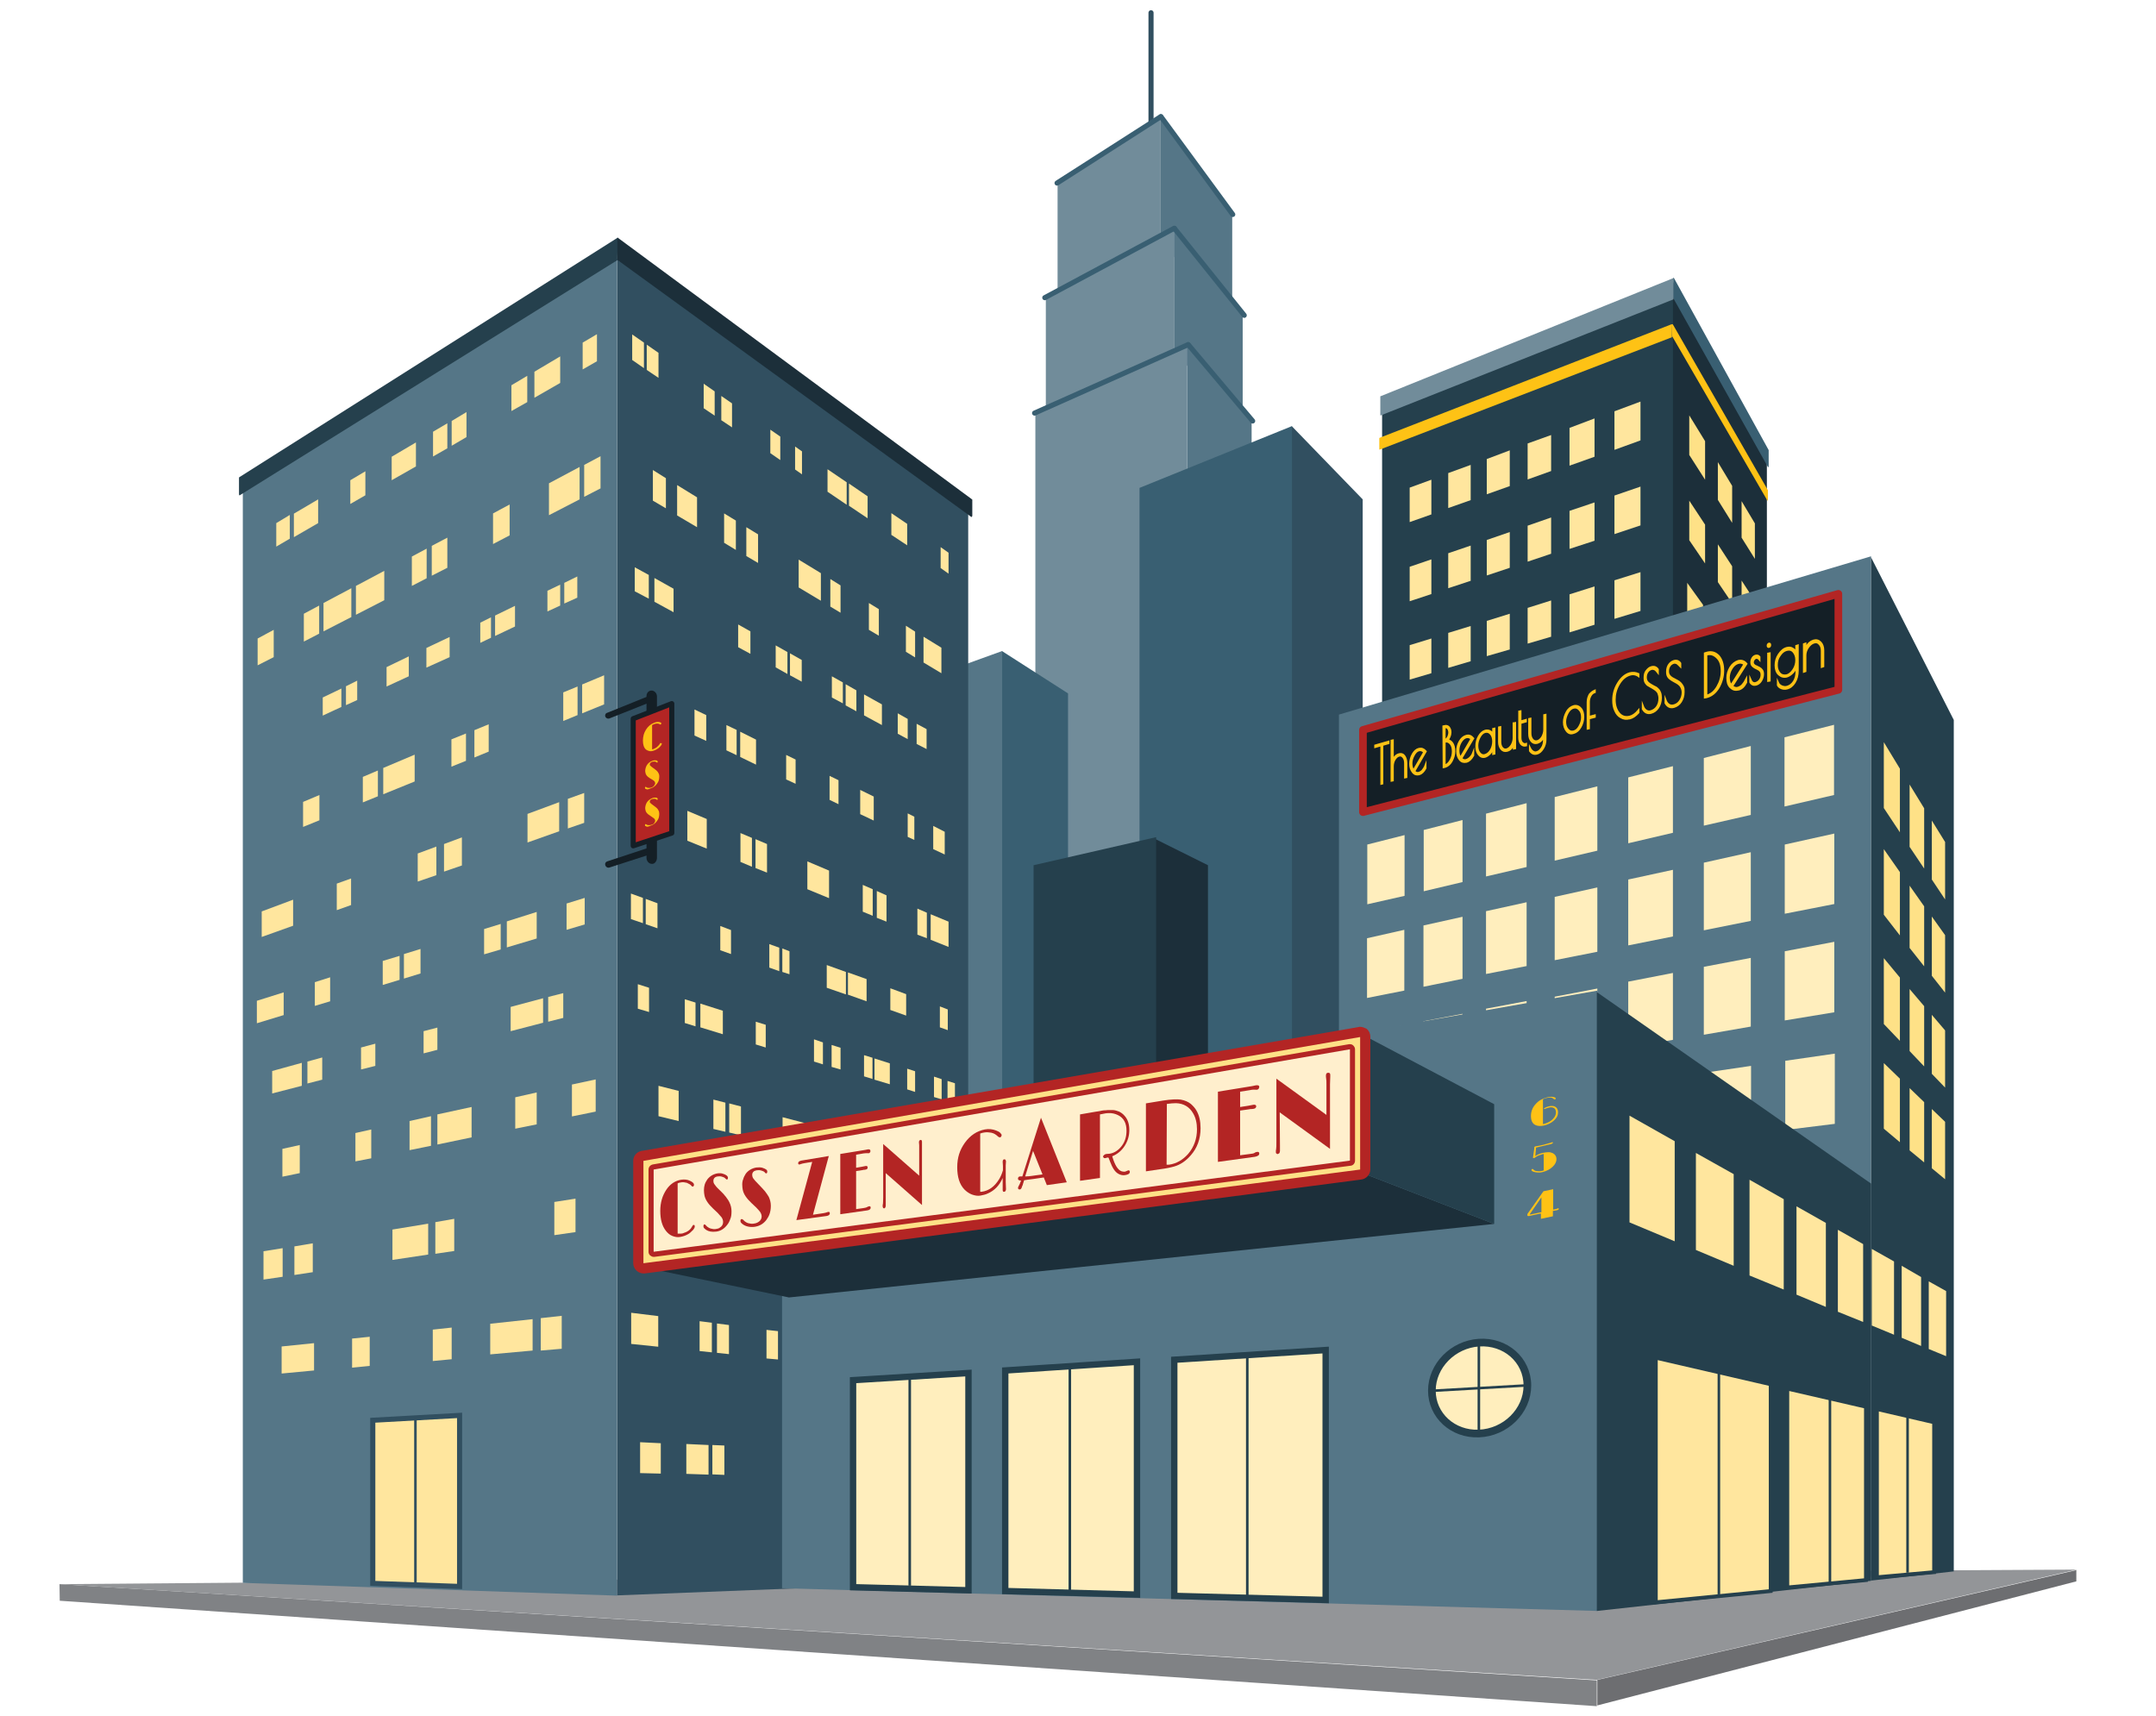 <?xml version="1.0" encoding="utf-8"?>
<!-- Generator: Adobe Illustrator 28.0.0, SVG Export Plug-In . SVG Version: 6.00 Build 0)  -->
<svg version="1.1" id="City" xmlns="http://www.w3.org/2000/svg" xmlns:xlink="http://www.w3.org/1999/xlink" x="0px" y="0px"
	 viewBox="0 0 844.4 672.3" style="enable-background:new 0 0 844.4 672.3;" xml:space="preserve">
<style type="text/css">
	.st0{fill:#1C2F3A;}
	.st1{fill:#FEE187;}
	.st2{fill:#939598;}
	.st3{fill:#557687;}
	.st4{fill:none;stroke:#314F60;stroke-width:2;stroke-linecap:round;stroke-linejoin:round;}
	.st5{fill:#718C9A;}
	.st6{fill:#314F60;}
	.st7{fill:#395F72;}
	.st8{fill:#25404D;}
	.st9{fill:#FEC215;}
	.st10{fill:#141F26;}
	.st11{fill:#FEC215;stroke:#FEC215;stroke-width:0.75;stroke-miterlimit:10;}
	.st12{fill:none;stroke:#B32524;stroke-width:3;stroke-linejoin:round;}
	.st13{fill:#FFEEBD;}
	.st14{fill:none;}
	.st15{fill:#B32524;stroke:#141F26;stroke-width:2;stroke-linejoin:round;}
	.st16{fill:#FFE69E;}
	.st17{fill:none;stroke:#F15A29;stroke-miterlimit:10;}
	.st18{fill:#FFEEBD;stroke:#25404D;stroke-width:3;stroke-miterlimit:10;}
	.st19{fill:none;stroke:#25404D;stroke-miterlimit:10;}
	.st20{fill:#B32524;}
	.st21{fill:#FFEFCD;}
	.st22{fill:#FFEEBD;stroke:#25404D;stroke-width:2.5;stroke-miterlimit:10;}
	.st23{fill:#FFE69E;stroke:#314F60;stroke-width:2;stroke-miterlimit:10;}
	.st24{fill:none;stroke:#314F60;stroke-miterlimit:10;}
	.st25{fill:none;stroke:#395F72;stroke-width:2;stroke-linecap:round;stroke-miterlimit:10;}
	.st26{fill:#808285;}
	.st27{fill:#6D6E71;}
	.st28{fill:#FFE69E;stroke:#25404D;stroke-width:1.5;stroke-miterlimit:10;}
</style>
<polygon class="st0" points="692,290.4 654.9,241.2 654.9,109.7 692,177 "/>
<polygon class="st1" points="667,252.1 660.8,243.8 660.8,228.3 667,236.9 "/>
<g>
	<polygon class="st1" points="667.8,187.9 661.6,178.2 661.6,162.7 667.8,172.8 	"/>
	<polygon class="st1" points="678.4,204.8 672.8,195.8 672.8,181 678.4,190.3 	"/>
	<polygon class="st1" points="687.3,218.9 682.1,210.6 682.1,196.3 687.3,205 	"/>
</g>
<g>
	<polygon class="st1" points="667.8,220.7 661.6,211.6 661.6,196.1 667.8,205.5 	"/>
	<polygon class="st1" points="678.4,236.3 672.8,228 672.8,213.2 678.4,221.8 	"/>
	<polygon class="st1" points="687.3,249.4 682.1,241.7 682.1,227.4 687.3,235.4 	"/>
</g>
<polygon class="st2" points="625.3,658 23.1,620.5 537.6,616.3 813.4,614.8 "/>
<polygon class="st3" points="482.6,129.7 454.6,94 454.6,45.5 482.6,84.6 "/>
<polygon class="st3" points="486.7,168.6 460,137.5 460,88.7 486.7,123.1 "/>
<polygon class="st3" points="490.2,212 465,185.1 465,134.8 490.2,164.9 "/>
<line class="st4" x1="450.8" y1="58.8" x2="450.8" y2="5"/>
<polygon class="st5" points="465,356 405.5,369.4 405.5,161.9 465,134.8 "/>
<polygon class="st5" points="460,138.6 409.6,162.9 409.6,115.8 460,88.8 "/>
<polygon class="st5" points="454.6,45.4 414.2,70.5 414.2,115.2 454.6,92.3 "/>
<polygon class="st6" points="533.7,435.9 505.9,424.3 505.9,166.9 533.7,195.6 "/>
<polygon class="st7" points="506,422.7 446.3,432.6 446.3,191.1 506,166.9 "/>
<polygon class="st8" points="541.3,306.5 655.2,276.2 655.2,109.9 541.3,155.8 "/>
<path class="st9" d="M692.1,195.9l-37.2-64.2c0,0,0,0,0-0.1V127c0-0.1,0.2,0,0.3,0.1l37.2,64.9c0,0,0,0,0,0.1v3.9
	C692.4,196.2,692.2,196.1,692.1,195.9z"/>
<polygon class="st3" points="732.8,617.6 524.4,614.9 524.4,279.9 732.8,217.9 "/>
<g>
	<polygon class="st10" points="720,271.2 533.8,318.9 533.8,285.2 720,231.7 	"/>
	<g id="Perspective_Text">
		<path class="st11" d="M543.8,290.5v0.6l-2.4,0.7v15.1L541,307v-15.1l-2.4,0.7V292L543.8,290.5L543.8,290.5z"/>
		<path class="st11" d="M545.5,305.7l-0.5,0.1v-15.7l0.5-0.1v8.1c0.5-1.5,1.3-2.4,2.5-2.7c0.8-0.2,1.5,0,2,0.7
			c0.5,0.7,0.8,1.6,0.8,2.8v5.5l-0.5,0.1v-5.5c0-1-0.2-1.8-0.7-2.4c-0.5-0.6-1-0.8-1.7-0.6s-1.2,0.7-1.7,1.5s-0.7,1.8-0.7,2.7
			L545.5,305.7L545.5,305.7z"/>
		<path class="st11" d="M555.8,303.3l-0.1,0c-0.9,0.2-1.7,0-2.4-0.9s-1-1.9-1-3.2s0.3-2.6,1-3.8s1.5-1.9,2.5-2.1s1.8,0.1,2.6,1
			l-4.5,7.8c0.6,0.6,1.2,0.8,1.8,0.6s1.1-0.5,1.5-1s0.8-1.1,1.1-1.9v1.1C557.6,302.2,556.8,303,555.8,303.3L555.8,303.3z
			 M555.7,293.9c-0.8,0.2-1.4,0.8-2,1.9s-0.9,2.1-0.9,3.2s0.2,2,0.8,2.8l4.2-7.2C557.1,293.9,556.4,293.7,555.7,293.9z"/>
		<path class="st11" d="M565.3,284.5l0.5-0.1c0.6-0.2,1.2,0,1.6,0.4c0.4,0.5,0.7,1.1,0.7,2c0,0.5-0.1,1.1-0.4,1.8s-0.5,1.1-0.8,1.3
			c0.8,0.1,1.4,0.5,1.9,1.2s0.8,1.8,0.8,3.2s-0.4,2.6-1.1,3.9c-0.7,1.2-1.6,1.9-2.6,2.2l-0.5,0.1L565.3,284.5L565.3,284.5z
			 M565.8,284.9v5l0.1,0c0.4-0.1,0.8-0.5,1.2-1.1c0.3-0.6,0.5-1.3,0.5-1.9s-0.2-1.2-0.5-1.6s-0.7-0.5-1.2-0.4L565.8,284.9z
			 M565.8,290.6v9.2l0.1,0c0.8-0.2,1.6-0.9,2.2-2c0.6-1.1,0.9-2.2,0.9-3.5s-0.3-2.3-0.9-3s-1.3-1-2.2-0.8L565.8,290.6L565.8,290.6z"
			/>
		<path class="st11" d="M574.3,298.4l-0.1,0c-0.9,0.2-1.8,0-2.5-0.9s-1-1.9-1-3.3s0.3-2.6,1-3.8s1.5-1.9,2.6-2.2s1.9,0.1,2.7,1
			l-4.7,7.9c0.7,0.6,1.3,0.8,1.9,0.6s1.1-0.5,1.6-1s0.9-1.1,1.2-1.9v1.1C576.2,297.3,575.4,298.1,574.3,298.4L574.3,298.4z
			 M574.2,288.8c-0.8,0.2-1.5,0.9-2.1,1.9s-0.9,2.1-0.9,3.3s0.3,2.1,0.8,2.8l4.3-7.4C575.7,288.8,575,288.6,574.2,288.8L574.2,288.8
			z"/>
		<path class="st11" d="M585.3,285.4v9.8l-0.5,0.1v-2.4c-0.3,0.9-0.7,1.7-1.3,2.3c-0.6,0.6-1.2,1-1.8,1.2c-1,0.3-1.8,0-2.5-0.8
			s-1-1.9-1-3.3s0.3-2.7,1-3.9s1.5-1.9,2.5-2.2c0.7-0.2,1.3-0.1,1.9,0.2s1,0.9,1.2,1.6v-2.5L585.3,285.4L585.3,285.4z M578.6,292.1
			c0,1.2,0.3,2.2,0.9,2.9s1.3,1,2.2,0.7s1.6-0.9,2.2-1.9s0.9-2.2,0.9-3.4s-0.3-2.2-0.9-2.9c-0.6-0.7-1.3-1-2.2-0.8s-1.6,0.9-2.2,2
			S578.6,290.9,578.6,292.1L578.6,292.1z"/>
		<path class="st11" d="M592.9,283.3l0.5-0.1v9.9l-0.5,0.1v-2c-0.5,1.6-1.4,2.6-2.7,2.9c-0.9,0.2-1.6,0-2.2-0.7s-0.9-1.6-0.9-2.8
			v-5.7l0.5-0.1v5.7c0,1,0.2,1.8,0.7,2.4c0.5,0.6,1.1,0.8,1.8,0.6s1.3-0.7,1.9-1.6c0.5-0.9,0.8-1.8,0.8-2.8V283.3L592.9,283.3z"/>
		<path class="st11" d="M597.7,291.4v0.6c-0.7,0.2-1.4,0-1.9-0.5c-0.5-0.6-0.8-1.4-0.8-2.5v-10.3l0.5-0.1v4l2.1-0.6v0.6l-2.1,0.6
			v5.7c0,0.9,0.2,1.6,0.6,2C596.6,291.4,597.1,291.6,597.7,291.4L597.7,291.4z"/>
		<path class="st11" d="M604.8,280.1l0.5-0.1v9.6c0,1.3-0.3,2.5-1,3.6s-1.5,1.8-2.4,2c-1.1,0.3-2-0.1-2.7-1.1l0-1.1
			c0.3,0.6,0.7,1.1,1.2,1.4s1,0.4,1.5,0.2c0.8-0.2,1.4-0.8,2-1.7s0.8-2,0.8-3.1v-1.7c-0.5,1.6-1.4,2.5-2.7,2.9
			c-0.9,0.2-1.6,0-2.2-0.7c-0.6-0.7-0.9-1.6-0.9-2.9v-5.8l0.5-0.1v5.8c0,1,0.3,1.8,0.8,2.4c0.5,0.6,1.2,0.8,1.9,0.6s1.3-0.7,1.9-1.6
			c0.5-0.9,0.8-1.9,0.8-2.9L604.8,280.1L604.8,280.1z"/>
		<path class="st11" d="M613.6,286.3c-0.7-0.9-1.1-2-1.1-3.4s0.4-2.7,1.1-4s1.7-2,2.7-2.3s2,0,2.7,0.8c0.8,0.8,1.1,2,1.1,3.4
			s-0.4,2.8-1.1,4s-1.6,2-2.7,2.3l-0.1,0C615.2,287.5,614.3,287.2,613.6,286.3L613.6,286.3z M619.6,281c0-1.3-0.3-2.3-1-3
			c-0.7-0.8-1.4-1-2.3-0.8s-1.7,0.9-2.3,2s-1,2.3-1,3.5s0.3,2.2,1,3s1.4,1,2.3,0.8s1.7-0.9,2.3-2S619.6,282.3,619.6,281L619.6,281z"
			/>
		<path class="st11" d="M624.6,270.5v0.6c-0.6,0.2-1.2,0.6-1.6,1.3s-0.7,1.5-0.7,2.5v5.9l2.3-0.6v0.6l-2.3,0.6v3.9l-0.5,0.1v-10.4
			c0-1.1,0.3-2.1,0.8-3C623.2,271.3,623.9,270.8,624.6,270.5z"/>
		<path class="st11" d="M638.3,281.4l-0.2,0c-1.1,0.3-2.2,0.2-3.2-0.4c-1-0.5-1.8-1.4-2.3-2.6c-0.6-1.2-0.8-2.6-0.8-4.1
			c0-2.4,0.6-4.6,1.9-6.7s2.8-3.4,4.6-3.9c1.2-0.3,2.3-0.2,3.4,0.3v0.8c-1-0.7-2.2-0.9-3.4-0.5c-1.6,0.5-3,1.6-4.2,3.6
			s-1.7,4-1.7,6.2s0.6,4,1.7,5.3s2.5,1.7,4.2,1.3c1.2-0.3,2.3-1.1,3.4-2.4v0.8C640.6,280.3,639.5,281.1,638.3,281.4L638.3,281.4z"/>
		<path class="st11" d="M648.1,262.2c-0.5-0.2-1-0.3-1.5-0.1s-1,0.5-1.4,1.1c-0.4,0.6-0.6,1.3-0.6,2.1v0.1c0,1,0.4,1.7,1.2,2.3
			c0.3,0.2,0.7,0.5,1.1,0.7c0.4,0.2,0.8,0.5,1.3,0.7s0.8,0.5,1.2,0.9s0.6,0.8,0.8,1.3c0.2,0.5,0.3,1.2,0.3,1.9v0.2
			c0,1.5-0.4,2.7-1.1,3.8c-0.7,1-1.6,1.7-2.7,2c-1.4,0.4-2.5-0.1-3.3-1.5v-1.2c0.3,0.8,0.7,1.4,1.3,1.8c0.6,0.4,1.3,0.5,2.1,0.2
			s1.6-0.8,2.2-1.7s0.9-2,0.9-3.2v-0.1c0-0.8-0.2-1.4-0.4-2c-0.3-0.6-0.7-1-1.1-1.3s-0.9-0.6-1.4-0.9s-1-0.6-1.4-0.8
			s-0.8-0.6-1.1-1.1c-0.3-0.5-0.4-1.1-0.4-1.8v-0.2c0-1.1,0.2-2,0.8-2.7s1.1-1.2,1.9-1.4c1-0.3,1.9,0,2.5,0.9v1.2
			C648.9,262.9,648.6,262.5,648.1,262.2L648.1,262.2z"/>
		<path class="st11" d="M656.8,259.8c-0.5-0.2-1-0.3-1.5-0.1s-1,0.5-1.4,1.1c-0.4,0.6-0.6,1.3-0.6,2.1v0.1c0,1,0.4,1.7,1.2,2.3
			c0.3,0.2,0.7,0.5,1.2,0.7c0.4,0.2,0.9,0.5,1.3,0.7s0.8,0.5,1.2,0.9s0.6,0.8,0.9,1.3s0.3,1.2,0.3,2v0.2c0,1.5-0.4,2.7-1.1,3.8
			s-1.7,1.7-2.7,2c-1.4,0.4-2.5-0.1-3.3-1.5v-1.2c0.3,0.8,0.7,1.4,1.3,1.8c0.6,0.4,1.3,0.5,2.2,0.2s1.6-0.8,2.2-1.7
			c0.6-0.9,1-2,1-3.2v-0.1c0-0.8-0.2-1.4-0.5-2s-0.7-1-1.1-1.3s-0.9-0.6-1.5-0.9s-1-0.6-1.5-0.9c-0.4-0.3-0.8-0.6-1.1-1.1
			c-0.3-0.5-0.4-1.1-0.4-1.8v-0.2c0-1.1,0.3-2,0.8-2.7c0.5-0.7,1.2-1.2,1.9-1.4c1-0.3,1.9,0,2.5,0.9v1.2
			C657.6,260.5,657.2,260.1,656.8,259.8L656.8,259.8z"/>
		<path class="st11" d="M667.7,255.9l0.6-0.2c2-0.6,3.5-0.1,4.8,1.2c1.2,1.4,1.8,3.3,1.8,5.7s-0.6,4.6-1.8,6.7
			c-1.2,2-2.8,3.3-4.8,3.8l-0.6,0.1L667.7,255.9L667.7,255.9z M668.4,256.4l-0.1,0v16.1l0.1,0c1.7-0.5,3.1-1.6,4.2-3.5
			c1.1-1.9,1.7-3.9,1.7-6.1s-0.5-4-1.7-5.2S670.1,255.9,668.4,256.4L668.4,256.4z"/>
		<path class="st11" d="M680.9,270.1l-0.2,0c-1.1,0.3-2.1,0-3-0.9s-1.2-2.1-1.2-3.6s0.4-2.9,1.2-4.2c0.8-1.3,1.9-2.1,3.1-2.5
			c1.2-0.3,2.3,0,3.2,1.1l-5.6,8.8c0.8,0.6,1.5,0.8,2.2,0.6s1.4-0.6,1.9-1.2s1-1.3,1.4-2.1v1.2C683.1,268.9,682.1,269.8,680.9,270.1
			L680.9,270.1z M680.7,259.7c-1,0.3-1.8,1-2.5,2.1s-1.1,2.4-1.1,3.6s0.3,2.3,0.9,3l5.2-8.2C682.5,259.6,681.6,259.4,680.7,259.7
			L680.7,259.7z"/>
		<path class="st11" d="M687.7,257.7c-0.3,0.1-0.6,0.3-0.8,0.6c-0.2,0.3-0.4,0.7-0.4,1.1c0,0.4,0.1,0.7,0.4,1s0.6,0.5,1,0.6
			c0.4,0.2,0.8,0.4,1.2,0.6s0.7,0.5,1,0.9c0.3,0.4,0.4,0.9,0.4,1.6c0,0.9-0.3,1.8-0.8,2.6c-0.5,0.8-1.2,1.3-2,1.5
			c-0.5,0.1-0.9,0.1-1.3-0.1c-0.4-0.2-0.7-0.5-0.9-0.9v-1.1c0.5,1.2,1.2,1.7,2.2,1.4c0.6-0.2,1.2-0.6,1.6-1.2s0.6-1.2,0.6-1.9
			s-0.1-1.1-0.4-1.5c-0.3-0.4-0.6-0.6-1-0.8c-0.4-0.2-0.8-0.4-1.2-0.6c-0.4-0.2-0.7-0.5-1-0.8s-0.4-0.8-0.4-1.4
			c0-0.6,0.2-1.1,0.5-1.6c0.3-0.5,0.8-0.8,1.3-0.9c0.5-0.1,1,0,1.4,0.5v1C688.7,257.8,688.2,257.6,687.7,257.7L687.7,257.7z"/>
		<path class="st11" d="M692.8,253.4c-0.3,0.1-0.5-0.1-0.5-0.5s0.2-0.7,0.5-0.8s0.5,0.1,0.5,0.5S693.2,253.3,692.8,253.4z
			 M693.1,255.9v10.7l-0.6,0.1V256L693.1,255.9L693.1,255.9z"/>
		<path class="st11" d="M703.5,253l0.6-0.2v9.8c0,1.9-0.4,3.4-1.2,4.7s-1.8,2.1-3.1,2.4c-0.7,0.2-1.4,0.1-2-0.1s-1.2-0.6-1.5-1.2
			v-1.1c0.3,0.7,0.8,1.2,1.5,1.5c0.7,0.3,1.4,0.4,2.1,0.2c1.1-0.3,2-1,2.7-2.1s1-2.5,1-4.2v-1.6c-0.3,1-0.9,1.8-1.6,2.5
			c-0.7,0.7-1.5,1.2-2.2,1.4c-1.2,0.3-2.2,0-3.1-0.8s-1.3-2.1-1.3-3.6s0.4-3,1.3-4.3c0.9-1.3,1.9-2.2,3.1-2.5
			c0.8-0.2,1.5-0.2,2.2,0.2s1.2,0.9,1.5,1.7L703.5,253L703.5,253z M695.9,260.5c0,1.4,0.4,2.4,1.1,3.2s1.7,1,2.7,0.8s1.9-1,2.7-2.2
			s1.1-2.5,1.1-3.8s-0.4-2.4-1.1-3.2s-1.6-1-2.7-0.7s-1.9,1-2.7,2.2C696.2,257.9,695.9,259.1,695.9,260.5z"/>
		<path class="st11" d="M707.1,262.9l-0.6,0.2v-10.8l0.6-0.2v2.2c0.6-1.8,1.7-2.9,3.2-3.4c1-0.3,1.9-0.1,2.7,0.7
			c0.7,0.7,1.1,1.8,1.1,3.1v6.3l-0.6,0.2v-6.3c0-1.1-0.3-2-0.9-2.6c-0.6-0.7-1.3-0.9-2.2-0.6s-1.6,0.9-2.3,1.9s-1,2.1-1,3.1
			L707.1,262.9L707.1,262.9z"/>
	</g>
	<polygon class="st12" points="720,270.2 533.8,318.1 533.8,285.9 720,232.6 	"/>
</g>
<g>
	<polygon class="st13" points="550,425.3 535.4,427.8 535.4,404.3 550,401.6 	"/>
	<polygon class="st13" points="572.8,421.5 557.5,424 557.5,400 572.8,397.1 	"/>
	<polygon class="st13" points="597.9,417.1 582,419.8 582,395.1 597.9,392.1 	"/>
	<polygon class="st13" points="625.6,412.4 608.9,415.2 608.9,390.4 625.6,387.2 	"/>
	<polygon class="st13" points="655.2,407.3 637.7,410.3 637.7,384.5 655.2,381.1 	"/>
	<polygon class="st13" points="685.7,402.1 667.3,405.3 667.3,378.7 685.7,375.2 	"/>
	<polygon class="st13" points="718.4,396.5 699,399.7 699,372.6 718.4,368.9 	"/>
	<polygon class="st13" points="549.9,461.6 535.2,463.4 535.2,439.9 549.9,437.8 	"/>
	<polygon class="st13" points="572.7,458.7 557.4,460.6 557.4,436.5 572.7,434.3 	"/>
	<polygon class="st13" points="597.8,455.5 581.9,457.5 581.9,432.8 597.8,430.5 	"/>
	<polygon class="st13" points="625.6,452 608.8,454.1 608.8,429.2 625.6,426.8 	"/>
	<polygon class="st13" points="655.3,448.2 637.7,450.4 637.7,424.6 655.3,422 	"/>
	<polygon class="st13" points="685.8,444.5 667.4,446.7 667.4,420.2 685.8,417.5 	"/>
	<polygon class="st13" points="718.6,440.2 699.2,442.6 699.2,415.5 718.6,412.7 	"/>
	<polygon class="st13" points="550.1,350.9 535.5,354.2 535.5,330.8 550.1,327.1 	"/>
	<polygon class="st13" points="572.8,345.5 557.6,349.1 557.6,325.1 572.8,321.2 	"/>
	<polygon class="st13" points="597.9,339.6 582,343.3 582,318.7 597.9,314.6 	"/>
	<polygon class="st13" points="625.6,333.2 608.9,337.1 608.9,312.2 625.6,308 	"/>
	<polygon class="st13" points="655.2,326.2 637.7,330.3 637.7,304.5 655.2,300.1 	"/>
	<polygon class="st13" points="685.7,319.2 667.3,323.4 667.3,296.9 685.7,292.2 	"/>
	<polygon class="st13" points="718.3,311.4 698.9,315.9 698.9,288.8 718.3,283.9 	"/>
	<polygon class="st13" points="550,388 535.4,390.9 535.4,367.5 550,364.2 	"/>
	<polygon class="st13" points="572.8,383.4 557.5,386.5 557.5,362.5 572.8,359.1 	"/>
	<polygon class="st13" points="597.9,378.4 582,381.5 582,356.9 597.9,353.4 	"/>
	<polygon class="st13" points="625.6,372.8 608.9,376.1 608.9,351.3 625.6,347.6 	"/>
	<polygon class="st13" points="655.2,366.8 637.7,370.3 637.7,344.5 655.2,340.7 	"/>
	<polygon class="st13" points="685.7,360.7 667.3,364.4 667.3,337.9 685.7,333.8 	"/>
	<polygon class="st13" points="718.4,354.1 699,357.9 699,330.8 718.4,326.5 	"/>
</g>
<path class="st7" d="M692.4,182.9l-37.1-66.2c0,0,0-0.1,0-0.1v-7.6c0-0.2,0.2-0.3,0.3-0.1l37.1,67.4c0,0,0,0.1,0,0.1v6.4
	C692.7,182.9,692.5,183.1,692.4,182.9L692.4,182.9z"/>
<polygon class="st7" points="418.3,609 392.4,609.8 392.4,255 418.3,271.6 "/>
<polygon class="st3" points="392.5,436.3 339.9,445.2 339.9,274 392.5,255 "/>
<polygon class="st6" points="379.2,619.5 241.7,624.9 241.7,101.2 379.2,201.2 "/>
<polygon class="st0" points="473.1,430.5 452.6,423.6 452.6,328.7 473.1,338.9 "/>
<polygon class="st8" points="452.8,419 404.8,426.5 404.8,338.9 452.8,327.9 "/>
<polygon class="st3" points="241.7,625 95.1,620 95.1,192.5 241.7,101.1 "/>
<line class="st14" x1="238.5" y1="628.4" x2="681.3" y2="662.2"/>
<line class="st14" x1="234.6" y1="458.3" x2="650.1" y2="384.2"/>
<path class="st8" d="M241.8,101.9L93.9,194c-0.2,0.1-0.3-0.1-0.3-0.4V187l148.3-93.9L241.8,101.9L241.8,101.9z"/>
<path class="st0" d="M380.3,202.4L241.8,101.8v-8.8l138.9,102.6c0,0,0.1,0.1,0.1,0.1v6.3C380.7,202.5,380.5,202.6,380.3,202.4
	L380.3,202.4z"/>
<path class="st10" d="M255.9,338.3L255.9,338.3c-1.3,0.4-2.7-0.7-2.7-2.3v-63.4c0-0.9,0.5-1.7,1.3-2l0,0c1.3-0.5,2.8,0.6,2.8,2.2
	v63.4C257.2,337.2,256.7,338,255.9,338.3L255.9,338.3z"/>
<path class="st10" d="M254.8,275l-16.1,6.4c-0.8,0.3-1.7-0.3-1.7-1.1l0,0c0-0.5,0.3-1,0.8-1.1l16.1-6.5c0.8-0.3,1.7,0.3,1.7,1.1v0
	C255.6,274.4,255.3,274.8,254.8,275L254.8,275z"/>
<path class="st10" d="M254.8,334.6l-16.1,5.2c-0.8,0.3-1.7-0.4-1.7-1.3l0,0c0-0.5,0.3-0.9,0.8-1.1l16.1-5.3c0.8-0.3,1.7,0.4,1.7,1.3
	v0C255.6,334,255.3,334.4,254.8,334.6L254.8,334.6z"/>
<g>
	<polygon class="st15" points="263.1,326.3 248,331.3 248,281.5 263.1,275.6 	"/>
	<g id="Perspective_Text-2">
		<path class="st9" d="M259,291.1c0.2-0.1,0.2,0,0.2,0.2c0,0.2-0.1,0.4-0.3,0.7c-0.4,0.5-0.8,0.9-1.1,1.1c-0.5,0.4-1.1,0.7-1.7,0.9
			s-1.1,0.3-1.7,0.2c-0.5-0.1-1-0.3-1.4-0.6c-0.8-0.7-1.2-1.9-1.2-3.5c0-0.8,0.1-1.5,0.3-2.3c0.2-0.7,0.5-1.4,0.9-2
			c0.8-1.3,1.9-2.2,3.2-2.7c0.7-0.3,1.4-0.4,1.9-0.3c0.6,0.1,0.9,0.3,0.9,0.5c0,0.1,0,0.2-0.1,0.3c0,0.1-0.1,0.1-0.2,0.2
			c-0.1,0-0.2,0-0.3-0.1c-0.1-0.1-0.2-0.2-0.4-0.2c-0.2,0-0.4-0.1-0.6-0.1c-0.4,0-0.8,0.1-1.1,0.2s-0.6,0.3-0.9,0.4v9.5
			c0.3,0,0.5-0.1,0.7-0.2s0.4-0.2,0.6-0.3s0.4-0.2,0.6-0.4c0.5-0.4,0.8-0.8,1.1-1.2c0.1-0.2,0.1-0.3,0.2-0.4
			C258.8,291.2,258.9,291.1,259,291.1L259,291.1z"/>
		<path class="st9" d="M253.1,309.1c-0.1,0-0.2-0.1-0.4-0.2c-0.1-0.1-0.1-0.2-0.1-0.3c0-0.2,0.1-0.4,0.2-0.4c0.1,0,0.2,0,0.3,0.1
			c0.1,0.1,0.3,0.2,0.4,0.2c0.2,0.1,0.3,0.1,0.5,0.1c0.4,0,0.7,0,1-0.1s0.6-0.2,0.8-0.4s0.3-0.2,0.4-0.4c0.2-0.3,0.4-0.6,0.4-0.9
			c0-0.3-0.1-0.5-0.3-0.8c-0.2-0.2-0.5-0.4-0.8-0.6l-1-0.6c-1-0.6-1.6-1.3-1.7-2.1c-0.1-0.3-0.1-0.6-0.1-0.9s0.1-0.7,0.2-1.1
			s0.3-0.7,0.5-1.1c0.5-0.7,1.2-1.3,2.1-1.6c0.5-0.2,0.9-0.2,1.2-0.2s0.6,0.1,0.7,0.2c0.1,0.1,0.2,0.2,0.2,0.3
			c0,0.2-0.1,0.4-0.2,0.4c-0.1,0-0.2,0-0.3-0.1c-0.1-0.1-0.2-0.1-0.3-0.2s-0.2-0.1-0.4-0.1c-0.3,0-0.6,0-1,0.1
			c-0.6,0.2-0.9,0.6-0.9,1c0,0.2,0,0.4,0.2,0.5c0.2,0.2,0.5,0.5,1.1,0.9c0.5,0.4,1,0.7,1.3,1c0.3,0.3,0.6,0.6,0.7,0.9
			c0.3,0.4,0.4,0.9,0.4,1.5s-0.1,1.1-0.2,1.5s-0.4,0.9-0.7,1.3c-0.6,0.8-1.3,1.4-2.2,1.7S253.7,309.4,253.1,309.1L253.1,309.1z"/>
		<path class="st9" d="M253.1,323.7c-0.1,0-0.2-0.1-0.4-0.2c-0.1-0.1-0.1-0.2-0.1-0.3c0-0.2,0.1-0.4,0.2-0.4c0.1,0,0.2,0,0.3,0.1
			c0.1,0.1,0.3,0.2,0.4,0.2c0.2,0.1,0.3,0.1,0.5,0.1c0.4,0,0.7,0,1-0.1s0.6-0.2,0.8-0.3s0.3-0.2,0.4-0.4c0.2-0.3,0.4-0.6,0.4-0.9
			c0-0.3-0.1-0.5-0.3-0.8c-0.2-0.2-0.5-0.4-0.8-0.6l-1-0.7c-1-0.6-1.6-1.3-1.7-2.1c-0.1-0.3-0.1-0.6-0.1-0.9s0.1-0.7,0.2-1.1
			s0.3-0.7,0.5-1.1c0.5-0.7,1.2-1.2,2.1-1.6c0.5-0.2,0.9-0.2,1.2-0.2c0.4,0,0.6,0.1,0.7,0.2c0.1,0.1,0.2,0.2,0.2,0.3
			c0,0.2-0.1,0.4-0.2,0.4c-0.1,0-0.2,0-0.3-0.1c-0.1-0.1-0.2-0.1-0.3-0.2s-0.2-0.1-0.4-0.1c-0.3,0-0.6,0-1,0.1
			c-0.6,0.2-0.9,0.5-0.9,1c0,0.2,0,0.4,0.2,0.5c0.2,0.2,0.5,0.5,1.1,0.9c0.5,0.4,1,0.7,1.3,1c0.3,0.3,0.6,0.6,0.7,0.9
			c0.3,0.4,0.4,1,0.4,1.5s-0.1,1.1-0.2,1.5s-0.4,0.9-0.7,1.3c-0.6,0.8-1.3,1.4-2.2,1.7S253.7,324,253.1,323.7L253.1,323.7z"/>
	</g>
</g>
<g>
	<polygon class="st16" points="276.8,332.4 269.2,329.3 269.2,317.6 276.8,320.8 	"/>
	<polygon class="st16" points="300.4,341.8 295.9,340 295.9,328.7 300.4,330.6 	"/>
	<polygon class="st16" points="294.5,339.5 290,337.6 290,326.3 294.5,328.2 	"/>
	<polygon class="st16" points="324.7,351.8 316.2,348.3 316.2,337.4 324.7,341 	"/>
	<polygon class="st16" points="341.8,358.7 337.9,357.1 337.9,346.6 341.8,348.3 	"/>
	<polygon class="st16" points="347.2,361 343.4,359.5 343.4,349 347.2,350.7 	"/>
	<polygon class="st16" points="363,367.5 359.3,366.1 359.3,355.9 363,357.5 	"/>
	<polygon class="st16" points="371.5,370.9 364.5,368.1 364.5,358.1 371.5,361 	"/>
	<polygon class="st16" points="265.8,439.1 257.9,437.2 257.9,425.3 265.8,427.3 	"/>
	<polygon class="st16" points="290.2,444.7 285.6,443.6 285.6,432.2 290.2,433.4 	"/>
	<polygon class="st16" points="284.1,443.3 279.4,442.2 279.4,430.7 284.1,431.9 	"/>
	<polygon class="st16" points="315.3,450.8 306.5,448.6 306.5,437.6 315.3,439.9 	"/>
	<polygon class="st16" points="332.9,455 328.8,454 328.8,443.3 332.9,444.4 	"/>
	<polygon class="st16" points="338.5,456.4 334.5,455.4 334.5,444.9 338.5,445.9 	"/>
	<polygon class="st16" points="354.7,460.4 351,459.5 351,449.2 354.7,450.1 	"/>
	<polygon class="st16" points="363.5,462.4 356.3,460.7 356.3,450.5 363.5,452.3 	"/>
	<polygon class="st16" points="258.8,577.2 250.7,577 250.7,564.9 258.8,565.3 	"/>
	<polygon class="st16" points="283.7,577.7 279,577.5 279,566 283.7,566.2 	"/>
	<polygon class="st16" points="277.5,577.6 268.8,577.3 268.8,565.6 277.5,566 	"/>
	<polygon class="st16" points="257.8,527.5 247.2,526.4 247.2,514.2 257.8,515.5 	"/>
	<polygon class="st16" points="278.8,529.7 274,529.2 274,517.5 278.8,518.1 	"/>
	<polygon class="st16" points="285.5,530.4 280.8,529.9 280.8,518.4 285.5,519 	"/>
	<polygon class="st16" points="304.7,532.5 300.2,532.1 300.2,520.9 304.7,521.4 	"/>
	<polygon class="st16" points="315,533.5 306.6,532.6 306.6,521.6 315,522.6 	"/>
	<polygon class="st16" points="260.8,199.1 255.7,196.1 255.7,184.1 260.8,187.3 	"/>
	<polygon class="st16" points="273,206.5 265.2,201.9 265.2,190 273,194.8 	"/>
	<polygon class="st16" points="288.2,215.4 283.6,212.6 283.6,201.1 288.2,203.9 	"/>
	<polygon class="st16" points="296.9,220.5 292.3,217.8 292.3,206.5 296.9,209.3 	"/>
	<polygon class="st16" points="321.5,235.3 312.8,230.1 312.8,219.2 321.5,224.5 	"/>
	<polygon class="st16" points="329.2,240 325.2,237.6 325.2,226.8 329.2,229.3 	"/>
	<polygon class="st16" points="344.2,249 340.3,246.7 340.3,236.2 344.2,238.6 	"/>
	<polygon class="st16" points="358.4,257.5 354.8,255.3 354.8,245.1 358.4,247.4 	"/>
	<polygon class="st16" points="368.7,263.7 361.7,259.5 361.7,249.4 368.7,253.7 	"/>
	<polygon class="st16" points="252.2,144.2 247.6,141 247.6,131 252.2,134.2 	"/>
	<polygon class="st16" points="257.9,148 253.3,144.9 253.3,135 257.9,138.2 	"/>
	<polygon class="st16" points="279.9,162.8 275.6,159.9 275.6,150.3 279.9,153.3 	"/>
	<polygon class="st16" points="286.7,167.4 282.5,164.6 282.5,155.1 286.7,158 	"/>
	<polygon class="st16" points="305.6,180.2 301.7,177.5 301.7,168.3 305.6,171 	"/>
	<polygon class="st16" points="314.1,185.8 311.4,183.9 311.4,174.9 314.1,176.8 	"/>
	<polygon class="st16" points="331.6,197.7 324.1,192.6 324.1,183.8 331.6,188.9 	"/>
	<polygon class="st16" points="339.8,203 332.5,198.1 332.5,189.4 339.8,194.4 	"/>
	<polygon class="st16" points="355.3,213.6 349.1,209.5 349.1,201 355.3,205.2 	"/>
	<polygon class="st16" points="371.5,224.7 368.4,222.5 368.4,214.3 371.5,216.5 	"/>
	<polygon class="st16" points="251.8,361.6 247.1,360 247.1,350 251.8,351.7 	"/>
	<polygon class="st16" points="257.5,363.6 252.9,362 252.9,352.1 257.5,353.8 	"/>
	<polygon class="st16" points="286.3,373.7 282.1,372.2 282.1,362.7 286.3,364.3 	"/>
	<polygon class="st16" points="305.2,380.4 301.3,379 301.3,369.8 305.2,371.2 	"/>
	<polygon class="st16" points="309.2,381.6 306.4,380.7 306.4,371.5 309.2,372.6 	"/>
	<polygon class="st16" points="331.3,389.5 323.8,386.9 323.8,378 331.3,380.7 	"/>
	<polygon class="st16" points="339.4,392.2 332.1,389.6 332.1,380.9 339.4,383.5 	"/>
	<polygon class="st16" points="354.9,397.8 348.7,395.6 348.7,387.1 354.9,389.4 	"/>
	<polygon class="st16" points="371.2,403.5 368.1,402.4 368.1,394.2 371.2,395.4 	"/>
	<polygon class="st16" points="362.9,293.4 359,291.4 359,283.5 362.9,285.6 	"/>
	<polygon class="st16" points="355.5,289.5 351.6,287.4 351.6,279.4 355.5,281.6 	"/>
	<polygon class="st16" points="335.4,278.6 331.2,276.3 331.2,268 335.4,270.4 	"/>
	<polygon class="st16" points="330.1,275.5 325.8,273.2 325.8,264.9 330.1,267.3 	"/>
	<polygon class="st16" points="314,267 309.4,264.5 309.4,255.9 314,258.5 	"/>
	<polygon class="st16" points="308.4,264 303.8,261.4 303.8,252.8 308.4,255.4 	"/>
	<polygon class="st16" points="293.9,256.1 289.1,253.5 289.1,244.6 293.9,247.3 	"/>
	<polygon class="st16" points="254.1,234.5 248.6,231.6 248.6,222.2 254.1,225.2 	"/>
	<polygon class="st16" points="263.8,239.8 256.3,235.7 256.3,226.4 263.8,230.6 	"/>
	<polygon class="st16" points="345.4,284 338.4,280.2 338.4,272 345.4,275.9 	"/>
	<polygon class="st16" points="370,334.7 365.5,332.6 365.5,323.5 370,325.8 	"/>
	<polygon class="st16" points="358.1,329 355.5,327.8 355.5,318.6 358.1,319.9 	"/>
	<polygon class="st16" points="328.4,315 324.9,313.3 324.9,303.9 328.4,305.6 	"/>
	<polygon class="st16" points="311.6,307 307.9,305.3 307.9,295.7 311.6,297.5 	"/>
	<polygon class="st16" points="296.1,299.5 289.9,296.5 289.9,286.6 296.1,289.7 	"/>
	<polygon class="st16" points="288.5,295.8 284.5,293.9 284.5,284 288.5,285.9 	"/>
	<polygon class="st16" points="276.6,290.2 272,288.1 272,277.9 276.6,280.1 	"/>
	<polygon class="st16" points="342.2,321.4 336.9,318.9 336.9,309.4 342.2,312 	"/>
	<polygon class="st16" points="374,424.3 371.1,423.4 371.1,431.3 374,432.2 	"/>
	<polygon class="st16" points="368.8,422.7 365.8,421.7 365.8,429.7 368.8,430.6 	"/>
	<polygon class="st16" points="358.4,419.6 355.3,418.6 355.3,426.7 358.4,427.7 	"/>
	<polygon class="st16" points="329.2,410.4 325.7,409.3 325.7,417.9 329.2,418.9 	"/>
	<polygon class="st16" points="283.1,395.9 274.3,393.1 274.3,402.4 283.1,405.1 	"/>
	<polygon class="st16" points="272.4,392.7 268.2,391.4 268.2,400.7 272.4,402 	"/>
	<polygon class="st16" points="254.2,386.9 249.8,385.5 249.8,395.1 254.2,396.4 	"/>
	<polygon class="st16" points="299.9,401.4 296,400.2 296,409.1 299.9,410.3 	"/>
	<polygon class="st16" points="322.3,408.3 318.8,407.1 318.8,415.8 322.3,416.9 	"/>
	<polygon class="st16" points="341.7,414.3 338.4,413.3 338.4,421.6 341.7,422.6 	"/>
	<polygon class="st16" points="348.5,416.5 342.5,414.6 342.5,422.9 348.5,424.7 	"/>
</g>
<line class="st17" x1="292.7" y1="503.3" x2="292.7" y2="503.3"/>
<polygon class="st3" points="625.7,631 306.3,622.1 306.3,444.3 625.7,388 "/>
<polyline class="st0" points="251.1,496.2 532.9,459.2 585.2,479.4 309,508.2 "/>
<path class="st18" d="M598.2,542.7c0,10-8.6,18.4-19,18.8c-10.2,0.4-18.4-7.1-18.4-16.8s8.2-18.1,18.4-18.8
	C589.6,525.2,598.2,532.7,598.2,542.7L598.2,542.7z"/>
<line class="st19" x1="579.2" y1="527" x2="579.2" y2="560.4"/>
<line class="st19" x1="561.9" y1="544.7" x2="597.2" y2="542.7"/>
<polygon class="st8" points="585.2,479.4 532.9,459.2 532.9,404.9 585.2,432.5 "/>
<g>
	<path class="st1" d="M252,496.8c-0.5,0-1-0.2-1.3-0.5c-0.4-0.4-0.7-0.9-0.7-1.5v-40.1c0-1,0.7-1.8,1.7-2l280.7-48.5
		c0.1,0,0.2,0,0.3,0c0.5,0,0.9,0.2,1.3,0.5c0.5,0.4,0.7,0.9,0.7,1.5v51.9c0,1-0.8,1.9-1.7,2l-280.7,36.8
		C252.1,496.8,252.1,496.8,252,496.8L252,496.8z"/>
	<path class="st20" d="M532.7,406.2v51.9L252,494.8v-40.1L532.7,406.2 M532.7,402.2c-0.2,0-0.5,0-0.7,0.1l-280.7,48.5
		c-1.9,0.3-3.3,2-3.3,3.9v40.1c0,1.1,0.5,2.2,1.4,3c0.7,0.6,1.7,1,2.6,1c0.2,0,0.4,0,0.5,0l280.7-36.8c2-0.3,3.5-2,3.5-4v-51.9
		c0-1.2-0.5-2.3-1.4-3.1C534.5,402.6,533.6,402.2,532.7,402.2L532.7,402.2L532.7,402.2z"/>
	<path class="st21" d="M256,491.3c-0.2,0-0.5-0.1-0.7-0.2c-0.2-0.2-0.3-0.5-0.3-0.8v-32.2c0-0.5,0.4-0.9,0.8-1L528.5,410
		c0.1,0,0.1,0,0.2,0c0.2,0,0.5,0.1,0.6,0.2c0.2,0.2,0.4,0.5,0.4,0.8v43.6c0,0.5-0.4,0.9-0.9,1l-272.7,35.7
		C256.1,491.3,256,491.3,256,491.3L256,491.3z"/>
	<path class="st20" d="M528.7,411v43.6L256,490.3v-32.2L528.7,411 M528.7,409c-0.1,0-0.2,0-0.3,0l-272.7,47.1c-1,0.2-1.7,1-1.7,2
		v32.2c0,0.6,0.2,1.1,0.7,1.5c0.4,0.3,0.8,0.5,1.3,0.5c0.1,0,0.2,0,0.3,0l272.7-35.7c1-0.1,1.7-1,1.7-2V411c0-0.6-0.3-1.1-0.7-1.5
		C529.6,409.1,529.1,409,528.7,409L528.7,409L528.7,409z"/>
	<path class="st20" d="M271.7,479.8c0.3,0,0.4,0.2,0.4,0.6c0,0.4-0.2,0.8-0.6,1.3c-0.8,0.8-1.4,1.4-2,1.7c-1,0.6-2,0.9-3.1,1.1
		s-2.1,0-3.1-0.4c-1-0.4-1.8-1.1-2.5-2c-1.5-1.9-2.2-4.5-2.2-7.8c0-1.6,0.2-3.1,0.6-4.5c0.4-1.4,1-2.6,1.7-3.7
		c1.5-2.3,3.5-3.6,5.8-4c1.3-0.2,2.5-0.1,3.5,0.4c1.1,0.5,1.6,1,1.6,1.5c0,0.2,0,0.4-0.1,0.5s-0.2,0.2-0.3,0.3
		c-0.2,0-0.4-0.1-0.6-0.3c-0.2-0.3-0.4-0.5-0.8-0.7c-0.3-0.2-0.7-0.3-1-0.5c-0.8-0.2-1.5-0.3-2.1-0.2s-1.1,0.2-1.5,0.4v19.7
		c0.5,0,0.9,0,1.3,0s0.8-0.1,1.2-0.3c0.4-0.1,0.8-0.3,1.2-0.5c0.9-0.5,1.5-1.1,1.9-1.9c0.2-0.3,0.3-0.5,0.4-0.6
		S271.5,479.8,271.7,479.8L271.7,479.8z"/>
	<path class="st20" d="M276.5,481.7c-0.2-0.2-0.5-0.4-0.7-0.6c-0.2-0.2-0.3-0.4-0.3-0.7c0-0.5,0.1-0.8,0.4-0.8
		c0.2,0,0.4,0.1,0.6,0.4c0.2,0.3,0.5,0.5,0.8,0.7c0.3,0.2,0.6,0.4,1,0.5c0.7,0.2,1.4,0.3,2,0.2s1.1-0.2,1.4-0.4s0.6-0.4,0.8-0.6
		c0.5-0.5,0.7-1.1,0.7-1.8c0-0.6-0.2-1.2-0.6-1.8c-0.4-0.5-0.9-1-1.5-1.7l-1.9-1.8c-1.9-1.8-3-3.5-3.3-5.1c-0.1-0.6-0.2-1.2-0.2-2
		s0.1-1.5,0.3-2.2c0.2-0.7,0.6-1.4,1-2c1-1.3,2.3-2.1,4-2.4c0.9-0.1,1.6-0.1,2.3,0.2c0.7,0.2,1.1,0.5,1.4,0.7
		c0.2,0.2,0.4,0.5,0.4,0.7c0,0.5-0.1,0.8-0.4,0.8c-0.2,0-0.3-0.1-0.5-0.3s-0.4-0.4-0.6-0.5c-0.2-0.1-0.5-0.2-0.8-0.3
		c-0.6-0.2-1.2-0.2-1.8-0.1c-1.1,0.2-1.6,0.8-1.6,1.8c0,0.4,0.1,0.8,0.3,1.1c0.4,0.6,1,1.4,2.1,2.4s1.9,1.9,2.5,2.7
		c0.6,0.8,1.1,1.5,1.4,2.2c0.5,1,0.8,2.2,0.8,3.4s-0.1,2.3-0.5,3.1c-0.3,0.9-0.7,1.7-1.3,2.4c-1.1,1.4-2.5,2.3-4.2,2.5
		S277.6,482.4,276.5,481.7L276.5,481.7z"/>
	<path class="st20" d="M291,479.6c-0.3-0.2-0.5-0.4-0.7-0.6c-0.2-0.2-0.3-0.4-0.3-0.7c0-0.5,0.1-0.8,0.5-0.8c0.2,0,0.4,0.1,0.7,0.4
		c0.2,0.3,0.5,0.5,0.8,0.7c0.3,0.2,0.6,0.4,1,0.5c0.8,0.2,1.4,0.3,2.1,0.2s1.1-0.2,1.5-0.4s0.6-0.4,0.9-0.6c0.5-0.5,0.8-1.1,0.8-1.8
		c0-0.6-0.2-1.2-0.6-1.8c-0.4-0.5-0.9-1.1-1.5-1.7l-1.9-1.8c-1.9-1.8-3.1-3.5-3.4-5.2c-0.1-0.6-0.2-1.2-0.2-2s0.1-1.5,0.4-2.2
		c0.2-0.8,0.6-1.4,1-2.1c1-1.3,2.4-2.1,4.1-2.4c0.9-0.1,1.7-0.1,2.4,0.1s1.2,0.5,1.5,0.7c0.3,0.2,0.4,0.5,0.4,0.7
		c0,0.5-0.1,0.8-0.4,0.8c-0.2,0-0.4-0.1-0.5-0.3s-0.4-0.4-0.6-0.5c-0.2-0.1-0.5-0.2-0.8-0.3c-0.6-0.2-1.3-0.2-1.9-0.1
		c-1.1,0.2-1.7,0.8-1.7,1.8c0,0.4,0.1,0.8,0.3,1.2c0.4,0.6,1.1,1.4,2.1,2.4s1.9,2,2.6,2.8c0.6,0.8,1.1,1.5,1.5,2.2
		c0.5,1.1,0.8,2.2,0.8,3.5s-0.2,2.3-0.5,3.2c-0.3,0.9-0.8,1.7-1.3,2.4c-1.2,1.5-2.6,2.3-4.4,2.6S292.1,480.4,291,479.6L291,479.6z"
		/>
	<path class="st20" d="M324.4,474.7c0.4-0.1,0.6,0.1,0.6,0.6c0,0.2-0.1,0.4-0.3,0.6c-0.2,0.2-0.5,0.3-1,0.4l-11.8,1.6l6.2-22.8
		l-3,0.5c-0.6,0.1-1,0.2-1.3,0.3c-0.3,0.1-0.5,0.2-0.6,0.2c-0.4,0.1-0.6-0.1-0.6-0.5c0-0.5,0.4-0.8,1.2-1l10.8-1.8l-6.2,23l4-0.6
		c0.6-0.1,1-0.2,1.3-0.3C324,474.8,324.2,474.7,324.4,474.7L324.4,474.7z"/>
	<path class="st20" d="M340.4,472.5c0.4-0.1,0.6,0.1,0.6,0.6c0,0.2-0.1,0.4-0.3,0.6c-0.2,0.2-0.5,0.3-1,0.4l-10.6,1.5V452l9.8-1.6
		l1-0.2c0.6-0.1,1,0.1,1,0.6c0,0.2,0,0.4-0.2,0.6c-0.1,0.2-0.2,0.3-0.4,0.3c-0.2,0-0.5,0-0.7,0c-0.4,0-0.9,0-1.5,0.1l-2.8,0.5v5.1
		l2.3-0.4l1.5-0.3c0.2,0,0.3,0,0.5,0.1s0.2,0.2,0.2,0.5c0,0.5-0.2,0.7-0.7,0.8l-0.5,0.1c-0.3,0-0.5,0-0.7,0.1l-2.6,0.4v14.9l2.8-0.4
		c0.6-0.1,1.1-0.2,1.3-0.3C339.9,472.6,340.2,472.5,340.4,472.5L340.4,472.5z"/>
	<path class="st20" d="M346.9,470.6l0,1.7c0,0.3-0.1,0.5-0.2,0.7s-0.3,0.3-0.4,0.3s-0.3,0-0.4-0.2c-0.1-0.1-0.2-0.3-0.2-0.5
		s0-0.3,0-0.5s0-0.3,0.1-0.5c0-0.3,0.1-1.1,0.1-2.5v-21l14.1,12.4v-10.2c0-0.8,0-1.3,0-1.7c0-0.5-0.1-0.9-0.1-1.1
		c0-0.6,0.2-0.9,0.6-1c0.1,0,0.3,0,0.4,0.1c0.1,0.1,0.2,0.3,0.2,0.6v0.6l0,2.5V472l-14.2-12.5V470.6z"/>
	<path class="st20" d="M392.7,465.4l0-1.2v-2.8c-1.3,3-3.3,5-5.9,6.1c-0.8,0.4-1.8,0.6-2.8,0.8s-2.2,0-3.3-0.4s-2.1-1.1-3-2
		c-1.9-2-2.8-4.9-2.8-8.7s1-6.8,3-9.6c2.1-2.9,4.7-4.6,7.8-5.2c1.6-0.3,3.1-0.1,4.4,0.4c0.8,0.3,1.4,0.6,1.7,1
		c0.3,0.3,0.5,0.6,0.5,0.8s-0.1,0.4-0.2,0.6c-0.1,0.2-0.3,0.3-0.5,0.3s-0.4-0.1-0.7-0.3c-0.7-0.7-1.4-1.1-1.9-1.3s-1-0.3-1.3-0.3
		c-0.3,0-0.6-0.1-0.9-0.1c-0.4,0-0.9,0-1.4,0.1s-1.1,0.2-1.5,0.4v22.8c0.1,0,0.2,0,0.3,0l0.3,0c2.8-0.4,5-2,6.8-4.9
		c0.6-1,1.1-2.1,1.5-3.5v-1.7l-0.1-1.6c0-0.6,0.2-1,0.6-1c0.2,0,0.4,0,0.5,0.2c0.1,0.2,0.2,0.4,0.2,0.6l-0.1,1.5v6.6l0.1,2.8
		c0,0.3-0.1,0.5-0.2,0.7c-0.1,0.2-0.3,0.3-0.5,0.3c-0.4,0.1-0.6-0.2-0.6-0.7C392.7,465.9,392.7,465.7,392.7,465.4L392.7,465.4z"/>
	<path class="st20" d="M404.7,461.8c-1.8,0.2-3,0.4-3.6,0.5l-0.4,1.3c-0.1,0.4-0.2,0.8-0.4,1.1c-0.2,0.8-0.5,1.2-0.9,1.2
		c-0.2,0-0.3,0-0.5-0.1c-0.1-0.1-0.2-0.3-0.2-0.4c0-0.3,0.1-0.6,0.3-0.9c0.3-0.5,0.6-1.2,0.9-2.1c-0.8,0-1.2-0.2-1.2-0.7
		s0.2-0.8,0.7-0.9c0.3,0,0.6,0,1,0l7.3-23l10.1,25.3l-7.8,1.1l-1.2-3L404.7,461.8L404.7,461.8z M401.5,460.8c0.9,0,1.8-0.1,2.5-0.2
		l4.3-0.6l-3.7-9.2L401.5,460.8L401.5,460.8z"/>
	<path class="st20" d="M433.3,452l1.3-0.1c1.8-0.3,3.4-1.3,4.7-3c1.3-1.7,1.9-3.7,1.9-6c0-3-1.1-5-3.3-6.1c-1.2-0.6-2.5-0.9-3.9-0.8
		c-0.6,0-1.1,0.1-1.6,0.2l-1,0.2c-0.2,0-0.4,0.1-0.6,0.1v24.9l-7.8,1.1v-26l5.8-1c1.5-0.2,2.5-0.4,2.9-0.5s0.9-0.1,1.2-0.1
		c0.4,0,0.7-0.1,1-0.1c0.5,0,1.1,0,1.9,0s1.7,0.3,2.5,0.6c0.8,0.4,1.5,0.9,2.1,1.6c1.3,1.4,1.9,3.3,1.9,5.6s-0.6,4.3-1.8,6.2
		c-1.2,1.9-2.9,3.3-4.9,4.1c1,3.4,2.2,5.4,3.7,5.9c0.5,0.1,0.9,0.2,1.4,0.1l1.2-0.5c0.4,0,0.6,0.2,0.6,0.6c0,0.7-0.6,1.1-2,1.3
		c-0.9,0.1-1.8-0.1-2.6-0.6c-1.2-0.7-2.2-2.2-3.1-4.6l-0.5-1.3c-0.1-0.2-0.1-0.3-0.2-0.4c-0.1,0-0.2,0-0.3,0s-0.3,0-0.4,0.1
		l-0.4,0.1c-0.4,0.1-0.7,0-0.8-0.2s-0.2-0.3-0.2-0.5C432.3,452.5,432.6,452.1,433.3,452L433.3,452z"/>
	<path class="st20" d="M448.7,432.2l6.7-1.1c3.2-0.5,5.5-0.6,7-0.4c1.7,0.3,3,0.9,4,1.7c0.9,0.8,1.7,1.7,2.2,2.6
		c1.1,1.9,1.6,4.2,1.6,6.9c0,4.2-1.3,7.8-3.9,10.7c-1.8,2.1-4,3.6-6.4,4.3c-1.4,0.4-3.3,0.8-5.7,1.1l-5.4,0.8V432.2z M456.9,456.2
		c0.2,0,0.3,0,0.5,0l0.4,0c3-0.4,5.5-1.9,7.6-4.3c2.2-2.6,3.4-5.8,3.4-9.6c0-2.4-0.5-4.5-1.5-6.2c-1.4-2.5-3.7-3.9-6.7-4
		c-1,0-2.2,0.1-3.6,0.3L456.9,456.2L456.9,456.2z"/>
	<path class="st20" d="M492.3,451.2c0.6-0.1,0.9,0.1,0.9,0.7c0,0.2-0.1,0.5-0.4,0.7c-0.3,0.2-0.7,0.4-1.3,0.5l-14.5,2v-27.5
		c4.5-0.7,9-1.5,13.5-2.2l1.4-0.3c0.9-0.1,1.3,0.1,1.3,0.6c0,0.2-0.1,0.4-0.2,0.7c-0.2,0.2-0.3,0.3-0.5,0.4c-0.3,0-0.6,0.1-1,0
		c-0.5,0-1.2,0-2,0.2l-3.8,0.6v6l3.2-0.5l2.1-0.4c0.3,0,0.5,0,0.7,0.1c0.2,0.1,0.3,0.3,0.3,0.5c0,0.5-0.3,0.9-1,1l-0.8,0.1
		c-0.4,0-0.7,0-1,0.1l-3.5,0.5v17.5l3.8-0.5c0.9-0.1,1.5-0.2,1.8-0.4C491.7,451.3,492.1,451.2,492.3,451.2L492.3,451.2z"/>
	<path class="st20" d="M501.3,448.8l0,2c0,0.3-0.1,0.6-0.2,0.8s-0.4,0.3-0.6,0.4s-0.4,0-0.6-0.2c-0.2-0.1-0.2-0.3-0.2-0.5
		s0-0.4,0-0.6c0-0.2,0.1-0.4,0.1-0.6c0.1-0.4,0.1-1.4,0.1-2.9v-24.7l19.6,14.2v-12.1c0-0.9,0-1.6-0.1-2c-0.1-0.6-0.1-1.1-0.1-1.3
		c0-0.7,0.3-1.1,0.8-1.1c0.2,0,0.4,0,0.6,0.1s0.3,0.4,0.3,0.7v0.7l-0.1,3V450l-19.7-14.3L501.3,448.8L501.3,448.8z"/>
</g>
<g>
	<path class="st9" d="M608.2,430.2c-0.5-0.4-1.4-0.4-2.6-0.1c-0.5,0.1-1,0.3-1.3,0.5v9.7c0.2,0,0.3-0.1,0.5-0.1
		c1.4-0.4,2.6-1,3.4-1.9c0.8-0.8,1.2-1.7,1.2-2.6c0-0.8-0.3-1.4-0.8-1.7c-0.5-0.3-1.3-0.4-2.2-0.1c-0.3,0.1-0.5,0.2-0.7,0.2
		c-0.4,0.2-0.7,0.3-0.8,0.3c-0.1,0-0.1,0-0.2-0.1s0-0.2,0.1-0.2s0.2-0.1,0.3-0.2c0.3-0.2,0.7-0.3,1.3-0.5s1-0.2,1.5-0.2
		s0.8,0.1,1.2,0.3c0.7,0.4,1.1,1.1,1.1,2.2c0,1.2-0.5,2.2-1.6,3.2c-1,0.9-2.2,1.5-3.6,1.9c-1.6,0.4-2.9,0.3-3.8-0.2
		c-1.1-0.6-1.6-1.8-1.6-3.5s0.6-3.3,1.8-4.6c1.1-1.3,2.5-2.1,4.3-2.6c1-0.3,2-0.4,2.7-0.2c0.6,0.1,0.9,0.3,0.9,0.6
		c0,0.2-0.1,0.3-0.3,0.3c-0.1,0-0.2,0-0.3,0L608.2,430.2L608.2,430.2z"/>
	<path class="st9" d="M601.3,452.8c0.9-0.6,1.9-1,2.8-1.2s1.7-0.3,2.4-0.3s1.2,0.2,1.7,0.4c0.9,0.5,1.4,1.3,1.4,2.3s-0.5,2.1-1.5,3
		c-1,1-2.4,1.7-4,2.1c-1.2,0.3-2.3,0.2-3.4-0.1c-0.4-0.1-0.7-0.3-0.8-0.5c0-0.1-0.1-0.1-0.1-0.2c0-0.2,0.1-0.4,0.3-0.4
		s0.4,0,0.5,0.2s0.3,0.3,0.5,0.4s0.5,0.2,0.8,0.2c0.7,0.1,1.4,0.1,2.2-0.1l0.3-0.1c0.1,0,0.2,0,0.2-0.1v-6.4c-0.2,0-0.5,0.1-0.8,0.2
		s-0.7,0.2-1.2,0.4s-0.8,0.4-1.1,0.6c-0.3,0.2-0.5,0.4-0.7,0.4s-0.2,0-0.3,0s-0.1-0.1-0.1-0.2l0.5-3.5c0,0,0-0.1,0-0.1v-0.1
		c0-0.3,0-0.4,0.1-0.5c0.1-0.1,0.2-0.1,0.4-0.2l1.3-0.2l1.8-0.4c1.5-0.4,2.6-0.7,3.2-0.9c0,0,0.1,0,0.2-0.1s0.2,0,0.2,0
		s0.1,0.1,0.1,0.2c0,0.2-0.3,0.4-1,0.6c-0.2,0-0.3,0.1-0.5,0.1l-5.1,1.2L601.3,452.8L601.3,452.8z"/>
	<path class="st9" d="M599.3,476.2l-0.4,0.1l-0.1,0c-0.2,0-0.3,0-0.4,0s-0.2-0.1-0.2-0.3s0-0.2,0-0.3s0.1-0.2,0.1-0.3
		s0.1-0.2,0.2-0.3l6-8.5l3.8-0.8v8c0.8-0.2,1.2-0.3,1.3-0.3c0.2-0.1,0.4-0.1,0.5-0.2s0.2,0,0.3,0s0.1,0.1,0.1,0.2
		c0,0.2-0.2,0.4-0.6,0.5c-0.2,0.1-0.6,0.1-1,0.2l-0.7,0.1v2.1l-4.7,1v-2.1C602.2,475.6,600.7,475.9,599.3,476.2L599.3,476.2z
		 M603.7,474.8V469l-4.5,6.5c-0.1,0.1-0.1,0.2-0.1,0.2s0.2,0,0.3,0L603.7,474.8L603.7,474.8z"/>
</g>
<polygon class="st22" points="445.3,624.6 393.7,623.2 393.7,536.8 445.3,533.4 "/>
<polygon class="st8" points="732.8,619.2 625.4,631 625.4,388.6 732.8,463.6 "/>
<polygon class="st22" points="379.3,622.9 334.1,621.7 334.1,540.6 379.3,537.8 "/>
<line class="st19" x1="356.3" y1="538.2" x2="356.3" y2="621.1"/>
<polygon class="st23" points="180,621.4 146,620.2 146,556.3 180,554.4 "/>
<line class="st24" x1="162.7" y1="554.6" x2="162.7" y2="619.9"/>
<line class="st19" x1="419" y1="534.4" x2="419" y2="623.2"/>
<polygon class="st22" points="519.2,626.7 459.9,625.1 459.9,532.6 519.2,528.8 "/>
<line class="st19" x1="488.5" y1="531.2" x2="488.5" y2="626.3"/>
<line class="st14" x1="779" y1="622.8" x2="809.8" y2="617.5"/>
<line class="st14" x1="729.9" y1="631.2" x2="803.6" y2="618.2"/>
<polygon class="st8" points="765.2,615.5 732.8,619.1 732.8,218.3 765.2,282 "/>
<path class="st5" d="M655.3,117.3l-114.5,45.4c-0.1,0-0.2,0-0.2-0.1v-7.3c0-0.1,0-0.1,0.1-0.1L655.2,109c0.1,0,0.2,0,0.2,0.1v8.1
	C655.4,117.3,655.4,117.3,655.3,117.3L655.3,117.3z"/>
<path class="st9" d="M654.8,132.1l-114.4,44c-0.1,0-0.2,0-0.2-0.1v-4.4c0,0,0-0.1,0.1-0.1l114.4-44.5c0.1,0,0.2,0,0.2,0.1
	L654.8,132.1C654.9,132,654.8,132.1,654.8,132.1L654.8,132.1z"/>
<polygon class="st16" points="222.4,324.5 228.8,322.3 228.8,310.6 222.4,312.9 "/>
<polygon class="st16" points="233.8,141.5 228.2,144.7 228.2,134.2 233.8,130.9 "/>
<polygon class="st16" points="219.4,150 209.3,155.8 209.3,145.6 219.4,139.6 "/>
<polygon class="st16" points="206.5,157.5 200.3,161 200.3,150.9 206.5,147.2 "/>
<polygon class="st16" points="182.7,171.2 176.9,174.6 176.9,164.9 182.7,161.4 "/>
<polygon class="st16" points="175.2,175.6 169.6,178.8 169.6,169.1 175.2,165.8 "/>
<polygon class="st16" points="162.9,182.7 153.4,188.1 153.4,178.9 162.9,173.3 "/>
<polygon class="st16" points="143.1,194 137.2,197.4 137.2,188.1 143.1,184.6 "/>
<polygon class="st16" points="124.6,204.9 115.1,210.4 115.1,201.2 124.6,195.6 "/>
<polygon class="st16" points="113.5,211 108.2,214.1 108.2,204.9 113.5,201.7 "/>
<polygon class="st16" points="235.2,191.3 228.8,194.6 228.8,182.1 235.2,178.7 "/>
<polygon class="st16" points="227,195.6 215,201.8 215,189.3 227,182.9 "/>
<polygon class="st16" points="199.6,209.7 193.1,213.1 193.1,201.1 199.6,197.6 "/>
<polygon class="st16" points="175.2,222.4 169.1,225.5 169.1,213.8 175.2,210.6 "/>
<polygon class="st16" points="167.1,226.5 161.3,229.5 161.3,218 167.1,214.9 "/>
<polygon class="st16" points="150.5,235.1 139.4,240.8 139.4,229.5 150.5,223.6 "/>
<polygon class="st16" points="137.6,241.7 126.7,247.3 126.7,236.2 137.6,230.4 "/>
<polygon class="st16" points="125,248.2 119,251.3 119,240.4 125,237.2 "/>
<polygon class="st16" points="107.2,257.4 100.9,260.6 100.9,250.1 107.2,246.7 "/>
<g>
	<polygon class="st16" points="221,236.4 226.1,234.1 226.1,225.8 221,228.3 	"/>
	<polygon class="st16" points="214.4,239.5 219.4,237.2 219.4,229 214.4,231.4 	"/>
	<polygon class="st16" points="193.9,249.1 201.7,245.4 201.7,237.3 193.9,241.1 	"/>
	<polygon class="st16" points="188.1,251.8 192.3,249.8 192.3,241.8 188.1,243.9 	"/>
	<polygon class="st16" points="167,261.5 176.1,257.4 176.1,249.5 167,253.8 	"/>
	<polygon class="st16" points="151.4,268.9 160.1,264.9 160.1,257.1 151.4,261.3 	"/>
	<polygon class="st16" points="135.5,276.2 139.9,274.2 139.9,266.6 135.5,268.8 	"/>
	<polygon class="st16" points="126.4,280.3 133.7,276.9 133.7,269.7 126.4,273.2 	"/>
</g>
<g>
	<polygon class="st16" points="236.6,275.9 228,279.4 228,268.1 236.6,264.5 	"/>
	<polygon class="st16" points="226.2,280.1 220.6,282.4 220.6,271.2 226.2,268.9 	"/>
	<polygon class="st16" points="191.4,294.4 185.8,296.7 185.8,286 191.4,283.7 	"/>
	<polygon class="st16" points="182.5,298 176.8,300.3 176.8,289.6 182.5,287.3 	"/>
	<polygon class="st16" points="162.4,306.1 150.1,311.1 150.1,300.8 162.4,295.6 	"/>
	<polygon class="st16" points="148,311.9 142.1,314.3 142.1,304.3 148,301.8 	"/>
	<polygon class="st16" points="125.1,321.3 118.7,323.9 118.7,314.1 125.1,311.4 	"/>
</g>
<polygon class="st16" points="206.6,330 219,325.6 219,314.2 206.6,318.8 "/>
<polygon class="st16" points="173.9,341.4 180.9,339 180.9,328 173.9,330.6 "/>
<polygon class="st16" points="163.6,345.3 170.9,342.8 170.9,331.6 163.6,334.3 "/>
<polygon class="st16" points="131.9,356.5 137.5,354.5 137.5,344.1 131.9,346.1 "/>
<polygon class="st16" points="102.5,367 114.8,362.6 114.8,352.4 102.5,357 "/>
<polygon class="st16" points="229,362.1 221.9,364.2 221.9,353.9 229,351.7 "/>
<polygon class="st16" points="210.2,367.6 198.5,371.1 198.5,360.9 210.2,357.2 "/>
<polygon class="st16" points="196.1,371.9 189.6,373.8 189.6,363.9 196.1,361.9 "/>
<polygon class="st16" points="164.7,381.3 158.2,383.3 158.2,373.7 164.7,371.7 "/>
<polygon class="st16" points="156.5,383.8 149.9,385.8 149.9,376.4 156.5,374.4 "/>
<polygon class="st16" points="129.3,392.2 123.3,394 123.3,384.7 129.3,382.8 "/>
<polygon class="st16" points="111.1,397.6 100.6,400.8 100.6,392 111.1,388.7 "/>
<polygon class="st16" points="220.6,398.7 214.7,400.2 214.7,390.5 220.6,389 "/>
<polygon class="st16" points="212.7,400.6 200,403.9 200,394.4 212.7,391 "/>
<polygon class="st16" points="171.3,411.2 165.9,412.6 165.9,403.9 171.3,402.5 "/>
<polygon class="st16" points="147,417.5 141.4,418.9 141.4,410.3 147,408.8 "/>
<polygon class="st16" points="118.2,425.3 106.6,428.3 106.6,419.5 118.2,416.3 "/>
<polygon class="st16" points="126.2,422.9 120.4,424.4 120.4,415.8 126.2,414.2 "/>
<g>
	<polygon class="st16" points="224,437.3 233.3,435.4 233.3,422.8 224,424.8 	"/>
	<polygon class="st16" points="210.2,440.4 201.8,442.1 201.8,429.8 210.2,427.9 	"/>
	<polygon class="st16" points="184.7,445.5 171.3,448.3 171.3,436.5 184.7,433.6 	"/>
	<polygon class="st16" points="168.8,448.8 160.4,450.5 160.4,439.1 168.8,437.2 	"/>
	<polygon class="st16" points="145.4,453.7 139.2,454.9 139.2,443.8 145.4,442.4 	"/>
	<polygon class="st16" points="117.4,459.5 110.6,460.9 110.6,450 117.4,448.5 	"/>
</g>
<g>
	<polygon class="st16" points="220,528.3 211.8,529 211.8,516.3 220,515.4 	"/>
	<polygon class="st16" points="208.6,529 192,530.5 192,518.5 208.6,516.7 	"/>
	<polygon class="st16" points="176.9,532.4 169.5,533.1 169.5,520.8 176.9,520 	"/>
	<polygon class="st16" points="144.8,535 137.9,535.7 137.9,524.3 144.8,523.6 	"/>
	<polygon class="st16" points="123,536.8 110.3,538 110.3,527.4 123,526.1 	"/>
</g>
<g>
	<polygon class="st16" points="225.4,482.6 217.1,483.8 217.1,470.8 225.4,469.5 	"/>
	<polygon class="st16" points="177.9,490 170.5,491.1 170.5,478.7 177.9,477.4 	"/>
	<polygon class="st16" points="167.7,491.4 153.7,493.5 153.7,481.6 167.7,479.3 	"/>
	<polygon class="st16" points="122.5,498.3 115.3,499.4 115.3,488.2 122.5,487 	"/>
	<polygon class="st16" points="110.7,500.1 103.2,501.2 103.2,490.1 110.7,488.9 	"/>
</g>
<line class="st25" x1="465.4" y1="135" x2="490.6" y2="164.9"/>
<line class="st25" x1="460" y1="89.5" x2="487.3" y2="123.5"/>
<line class="st25" x1="454.7" y1="45.7" x2="482.8" y2="84"/>
<line class="st25" x1="405.2" y1="161.8" x2="465.3" y2="135"/>
<line class="st25" x1="409.2" y1="116.6" x2="459.9" y2="89.4"/>
<line class="st25" x1="414" y1="71.7" x2="454.6" y2="45.7"/>
<polygon class="st26" points="23.4,627 625.4,668.3 625.4,658.2 23.3,620.5 "/>
<polygon class="st27" points="813.2,619.4 625.6,668 625.6,658 813.2,615 "/>
<g>
	<polygon class="st28" points="730.8,618.9 700,621.8 700,543.9 730.8,551 	"/>
	<line class="st19" x1="716.7" y1="547.8" x2="716.7" y2="620.1"/>
</g>
<g>
	<polygon class="st28" points="693.5,623.2 648.5,627.6 648.5,531.8 693.5,542.2 	"/>
	<line class="st19" x1="673.2" y1="537.6" x2="673.2" y2="624.5"/>
</g>
<g>
	<polygon class="st28" points="757.5,615.8 735.1,617.8 735.1,551.9 757.5,557.1 	"/>
	<line class="st19" x1="747.1" y1="554.8" x2="747.1" y2="616"/>
</g>
<polygon class="st1" points="744.1,326 737.8,316.5 737.8,290.7 744.1,301.1 "/>
<polygon class="st1" points="753.6,340.2 747.9,331.7 747.9,307.3 753.6,316.6 "/>
<polygon class="st1" points="761.8,352.3 756.6,344.5 756.6,321.4 761.8,329.8 "/>
<polygon class="st1" points="744.1,366.4 737.8,358.3 737.8,332.6 744.1,341.6 "/>
<polygon class="st1" points="753.6,378.5 747.9,371.3 747.9,346.9 753.6,355 "/>
<polygon class="st1" points="761.8,388.8 756.6,382.2 756.6,359 761.8,366.3 "/>
<polygon class="st1" points="744.1,407.7 737.8,401.1 737.8,375.3 744.1,382.9 "/>
<polygon class="st1" points="753.6,417.7 747.9,411.7 747.9,387.4 753.6,394.1 "/>
<polygon class="st1" points="761.8,426 756.6,420.6 756.6,397.5 761.8,403.6 "/>
<polygon class="st1" points="744.1,447.4 737.8,442.1 737.8,416.4 744.1,422.5 "/>
<polygon class="st1" points="753.6,455.3 747.9,450.6 747.9,426.2 753.6,431.7 "/>
<polygon class="st1" points="761.8,461.9 756.6,457.6 756.6,434.4 761.8,439.4 "/>
<polygon class="st16" points="655.9,486.2 638.2,478.8 638.2,437 655.9,447 "/>
<polygon class="st16" points="679,495.8 664.2,489.6 664.2,451.6 679,459.9 "/>
<polygon class="st16" points="698.6,505.1 685.2,499.6 685.2,462.1 698.6,469.7 "/>
<polygon class="st16" points="715.1,511.9 703.6,507.1 703.6,472.5 715.1,479 "/>
<polygon class="st16" points="729.7,517.8 719.8,513.8 719.8,481.7 729.7,487.3 "/>
<polygon class="st16" points="741.8,522.8 733.1,519.2 733.1,489.2 741.8,494.1 "/>
<polygon class="st16" points="752.4,527.2 744.8,524 744.8,495.8 752.4,500.2 "/>
<polygon class="st16" points="762.2,531.2 755.4,528.4 755.4,501.9 762.2,505.7 "/>
<g>
	<polygon class="st16" points="560.6,201.5 552.1,204.5 552.1,191 560.6,187.9 	"/>
	<polygon class="st16" points="576,195.9 567.2,199 567.2,185.3 576,182.1 	"/>
	<polygon class="st16" points="591.3,190.4 582.3,193.6 582.3,179.8 591.3,176.4 	"/>
	<polygon class="st16" points="607.5,184.5 598.3,187.8 598.3,173.7 607.5,170.4 	"/>
	<polygon class="st16" points="624.5,178.9 614.7,182.4 614.7,167.6 624.5,163.9 	"/>
	<polygon class="st16" points="642.5,172.5 632.3,176.2 632.3,161.1 642.5,157.3 	"/>
</g>
<g>
	<polygon class="st16" points="560.6,232.7 552.1,235.5 552.1,222 560.6,219.1 	"/>
	<polygon class="st16" points="576,227.5 567.2,230.4 567.2,216.7 576,213.7 	"/>
	<polygon class="st16" points="591.3,222.4 582.3,225.4 582.3,211.5 591.3,208.4 	"/>
	<polygon class="st16" points="607.5,216.9 598.3,220 598.3,205.9 607.5,202.7 	"/>
	<polygon class="st16" points="624.5,211.8 614.7,215 614.7,200.1 624.5,196.8 	"/>
	<polygon class="st16" points="642.5,205.8 632.3,209.2 632.3,194.1 642.5,190.6 	"/>
</g>
<g>
	<polygon class="st16" points="560.6,263.7 552.1,266.2 552.1,252.7 560.6,250.1 	"/>
	<polygon class="st16" points="576,259 567.2,261.6 567.2,247.9 576,245.2 	"/>
	<polygon class="st16" points="591.3,254.4 582.3,257 582.3,243.2 591.3,240.4 	"/>
	<polygon class="st16" points="607.5,249.4 598.3,252.1 598.3,238.1 607.5,235.2 	"/>
	<polygon class="st16" points="624.5,244.7 614.7,247.7 614.7,232.8 624.5,229.7 	"/>
	<polygon class="st16" points="642.5,239.3 632.3,242.4 632.3,227.3 642.5,224.1 	"/>
</g>
</svg>
